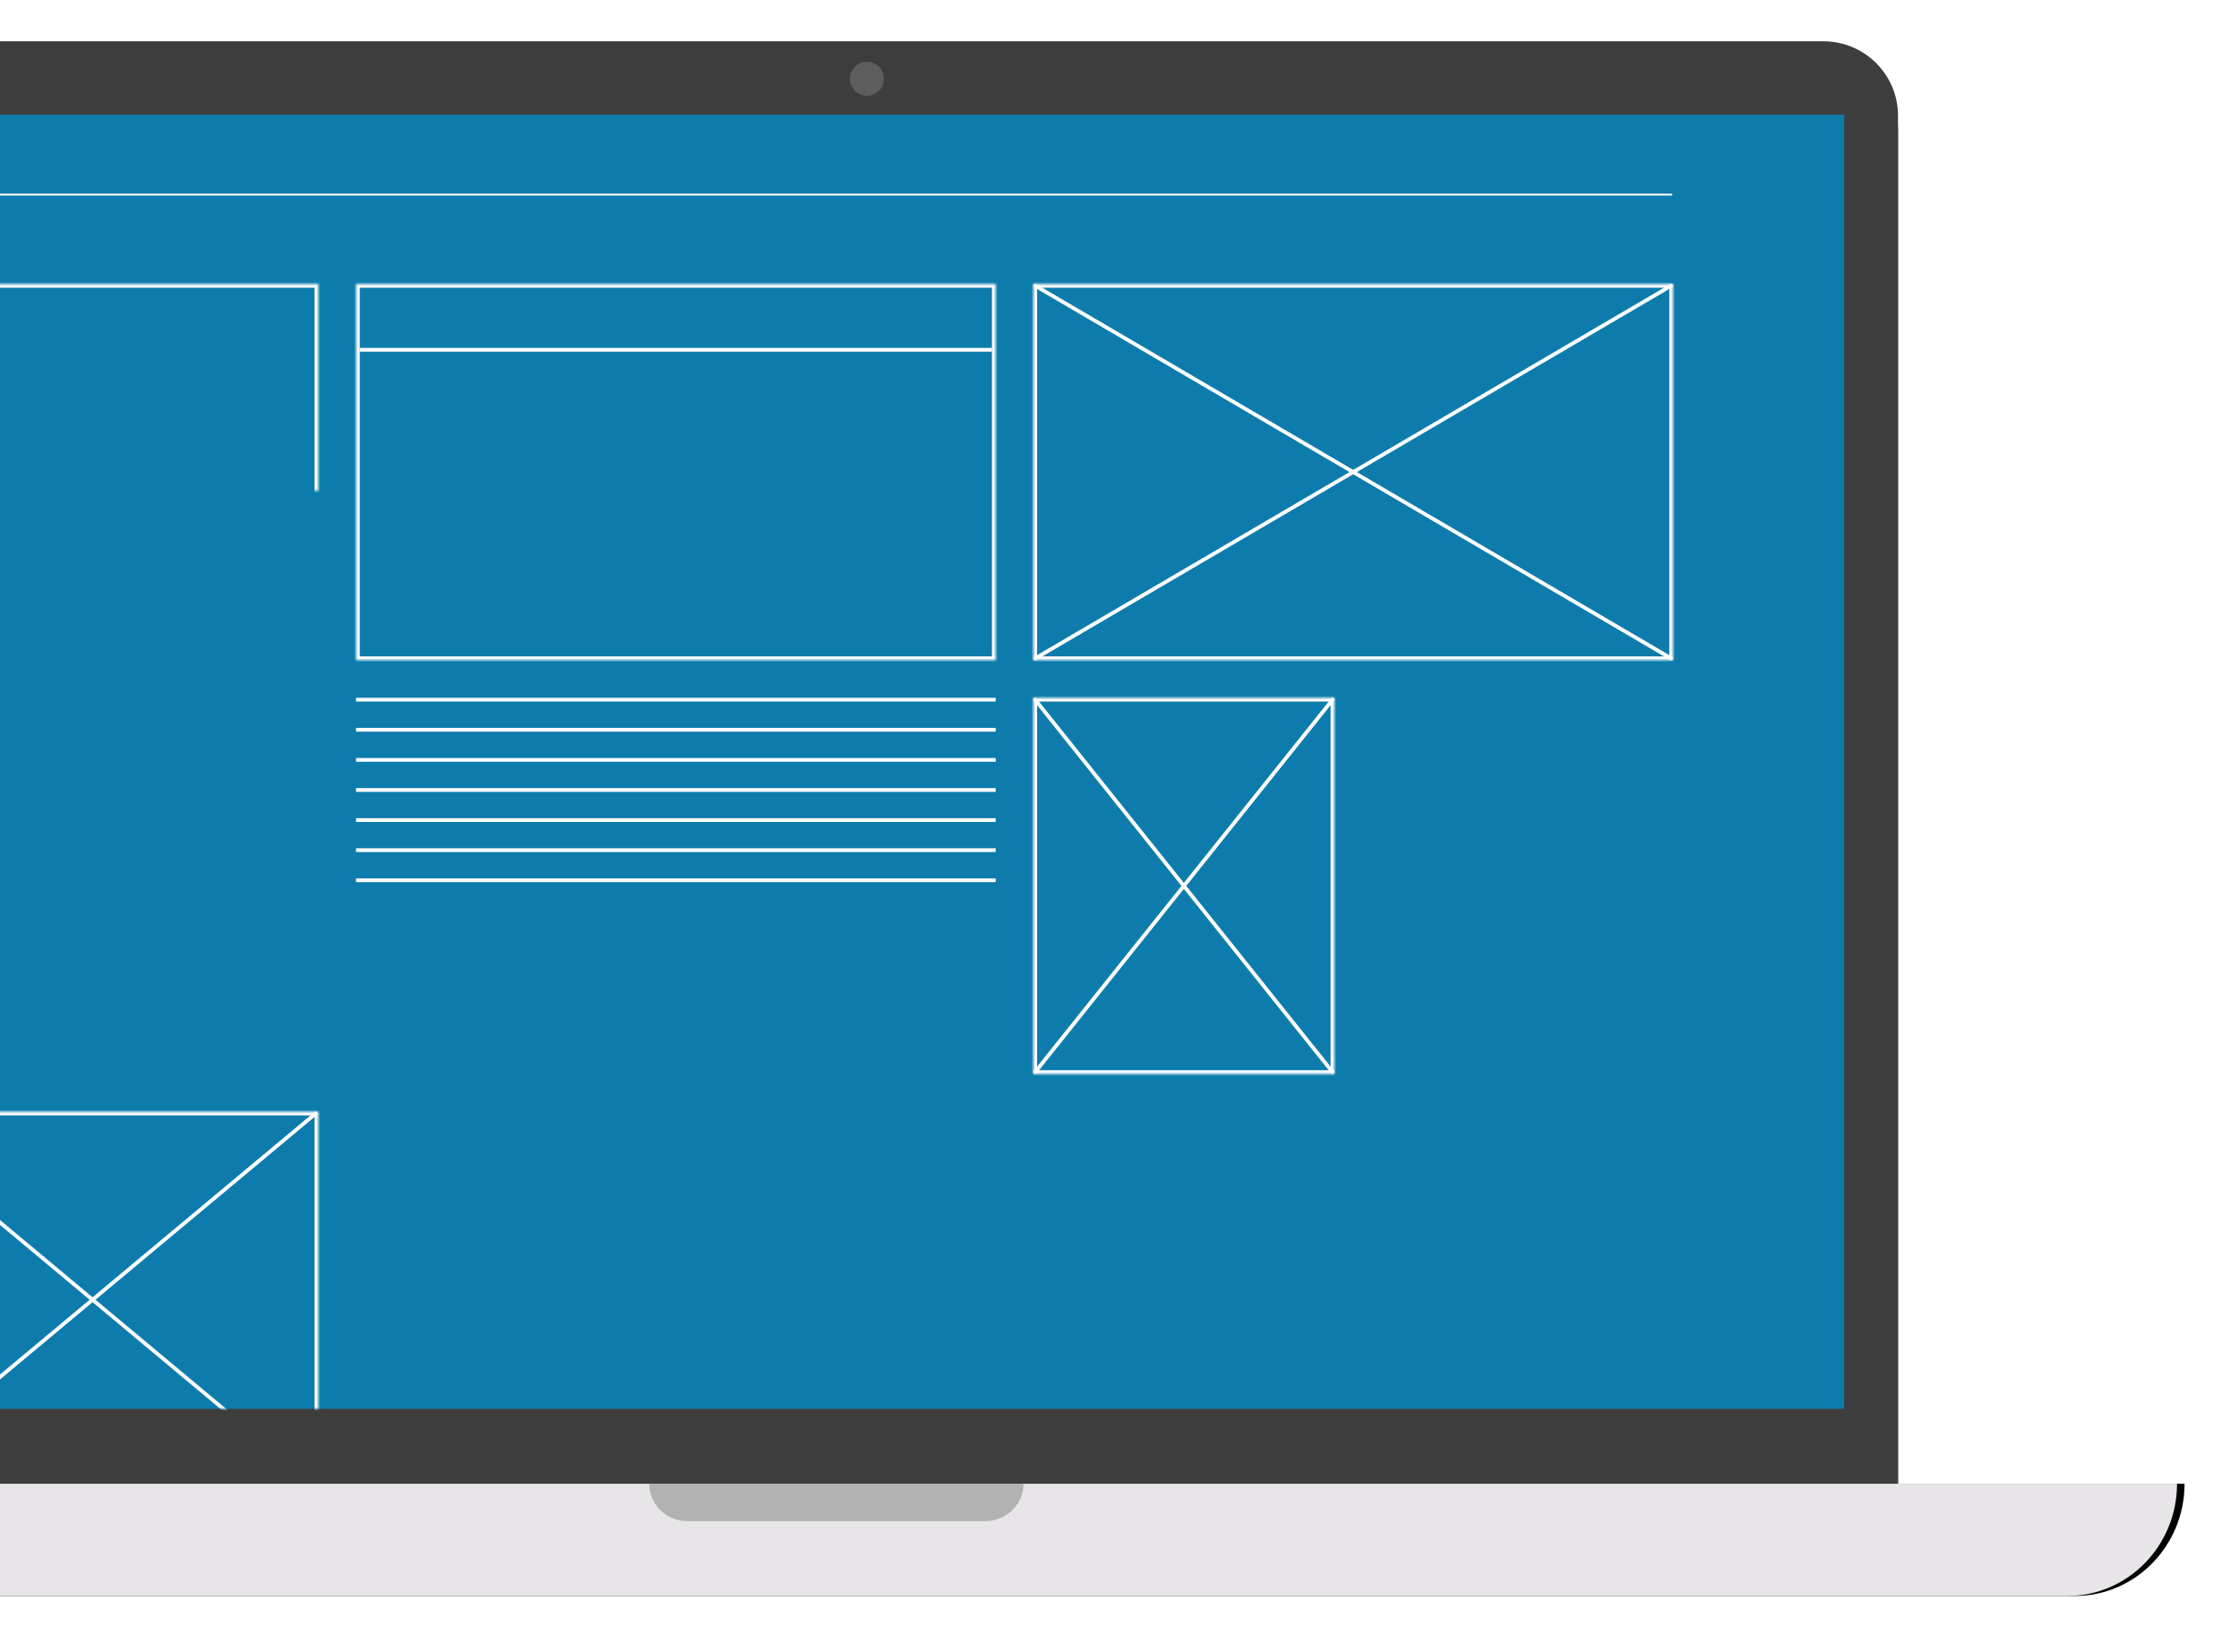 <?xml version="1.0" encoding="UTF-8" standalone="no"?>
<svg width="595px" height="439px" viewBox="0 0 595 439" version="1.1" xmlns="http://www.w3.org/2000/svg" xmlns:xlink="http://www.w3.org/1999/xlink">
    <!-- Generator: Sketch 41.1 (35376) - http://www.bohemiancoding.com/sketch -->
    <title>Mac</title>
    <desc>Created with Sketch.</desc>
    <defs>
        <path d="M364.239,383.404 L74.223,383.404 L74.223,19.789 C74.223,8.859 83.1,0 94.053,0 L364.239,0 L619.553,0 C630.509,0 639.383,8.859 639.383,19.789 L639.383,383.404 L364.239,383.404 Z" id="path-1"></path>
        <filter x="-50%" y="-50%" width="200%" height="200%" filterUnits="objectBoundingBox" id="filter-2">
            <feOffset dx="0" dy="4" in="SourceAlpha" result="shadowOffsetOuter1"></feOffset>
            <feGaussianBlur stdDeviation="7.5" in="shadowOffsetOuter1" result="shadowBlurOuter1"></feGaussianBlur>
            <feColorMatrix values="0 0 0 0 0.58   0 0 0 0 0.58   0 0 0 0 0.58  0 0 0 0.5 0" type="matrix" in="shadowBlurOuter1"></feColorMatrix>
        </filter>
        <path d="M713.532,383.404 C713.532,399.883 700.477,413.245 684.37,413.245 L29.239,413.245 C13.133,413.245 0.074,399.883 0.074,383.404 L713.532,383.404 Z" id="path-3"></path>
        <filter x="-50%" y="-50%" width="200%" height="200%" filterUnits="objectBoundingBox" id="filter-4">
            <feOffset dx="2" dy="0" in="SourceAlpha" result="shadowOffsetOuter1"></feOffset>
            <feGaussianBlur stdDeviation="7.5" in="shadowOffsetOuter1" result="shadowBlurOuter1"></feGaussianBlur>
            <feColorMatrix values="0 0 0 0 0.579   0 0 0 0 0.579   0 0 0 0 0.579  0 0 0 0.5 0" type="matrix" in="shadowBlurOuter1"></feColorMatrix>
        </filter>
        <polygon id="path-5" points="0 344 535.5 344 535.5 0 0 0"></polygon>
        <rect id="path-7" x="0" y="0" width="170" height="100"></rect>
        <mask id="mask-8" maskContentUnits="userSpaceOnUse" maskUnits="objectBoundingBox" x="0" y="0" width="170" height="100" fill="white">
            <use xlink:href="#path-7"></use>
        </mask>
        <rect id="path-9" x="0" y="0" width="170" height="100"></rect>
        <mask id="mask-10" maskContentUnits="userSpaceOnUse" maskUnits="objectBoundingBox" x="0" y="0" width="170" height="100" fill="white">
            <use xlink:href="#path-9"></use>
        </mask>
        <ellipse id="path-11" cx="9" cy="9" rx="3" ry="3"></ellipse>
        <mask id="mask-12" maskContentUnits="userSpaceOnUse" maskUnits="objectBoundingBox" x="0" y="0" width="6" height="6" fill="white">
            <use xlink:href="#path-11"></use>
        </mask>
        <ellipse id="path-13" cx="18" cy="9" rx="3" ry="3"></ellipse>
        <mask id="mask-14" maskContentUnits="userSpaceOnUse" maskUnits="objectBoundingBox" x="0" y="0" width="6" height="6" fill="white">
            <use xlink:href="#path-13"></use>
        </mask>
        <ellipse id="path-15" cx="27" cy="9" rx="3" ry="3"></ellipse>
        <mask id="mask-16" maskContentUnits="userSpaceOnUse" maskUnits="objectBoundingBox" x="0" y="0" width="6" height="6" fill="white">
            <use xlink:href="#path-15"></use>
        </mask>
        <rect id="path-17" x="0" y="0" width="80" height="100"></rect>
        <mask id="mask-18" maskContentUnits="userSpaceOnUse" maskUnits="objectBoundingBox" x="0" y="0" width="80" height="100" fill="white">
            <use xlink:href="#path-17"></use>
        </mask>
        <rect id="path-19" x="0" y="0" width="120" height="100"></rect>
        <mask id="mask-20" maskContentUnits="userSpaceOnUse" maskUnits="objectBoundingBox" x="0" y="0" width="120" height="100" fill="white">
            <use xlink:href="#path-19"></use>
        </mask>
        <rect id="path-21" x="410" y="155" width="80" height="45"></rect>
        <mask id="mask-22" maskContentUnits="userSpaceOnUse" maskUnits="objectBoundingBox" x="0" y="0" width="80" height="45" fill="white">
            <use xlink:href="#path-21"></use>
        </mask>
        <rect id="path-23" x="410" y="210" width="80" height="45"></rect>
        <mask id="mask-24" maskContentUnits="userSpaceOnUse" maskUnits="objectBoundingBox" x="0" y="0" width="80" height="45" fill="white">
            <use xlink:href="#path-23"></use>
        </mask>
        <rect id="path-25" x="320" y="265" width="170" height="90"></rect>
        <mask id="mask-26" maskContentUnits="userSpaceOnUse" maskUnits="objectBoundingBox" x="0" y="0" width="170" height="90" fill="white">
            <use xlink:href="#path-25"></use>
        </mask>
        <rect id="path-27" x="-40" y="45" width="170" height="100"></rect>
        <mask id="mask-28" maskContentUnits="userSpaceOnUse" maskUnits="objectBoundingBox" x="0" y="0" width="170" height="100" fill="white">
            <use xlink:href="#path-27"></use>
        </mask>
        <rect id="path-29" x="140" y="265" width="170" height="21"></rect>
        <mask id="mask-30" maskContentUnits="userSpaceOnUse" maskUnits="objectBoundingBox" x="0" y="0" width="170" height="21" fill="white">
            <use xlink:href="#path-29"></use>
        </mask>
        <rect id="path-31" x="-40" y="155" width="170" height="100"></rect>
        <mask id="mask-32" maskContentUnits="userSpaceOnUse" maskUnits="objectBoundingBox" x="0" y="0" width="170" height="100" fill="white">
            <use xlink:href="#path-31"></use>
        </mask>
        <rect id="path-33" x="140" y="296" width="170" height="59"></rect>
        <mask id="mask-34" maskContentUnits="userSpaceOnUse" maskUnits="objectBoundingBox" x="0" y="0" width="170" height="59" fill="white">
            <use xlink:href="#path-33"></use>
        </mask>
    </defs>
    <g id="Page-1" stroke="none" stroke-width="1" fill="none" fill-rule="evenodd">
        <g id="1" transform="translate(0, -1524)">
            <g id="Group-8-Copy-2" transform="translate(0, 1400)">
                <g id="macWatch" transform="translate(-135, 134)">
                    <g id="Mac" transform="translate(0, 0.977)">
                        <g id="Fill-4">
                            <use fill="black" fill-opacity="1" filter="url(#filter-2)" xlink:href="#path-1"></use>
                            <use fill="#3D3D3D" fill-rule="evenodd" xlink:href="#path-1"></use>
                        </g>
                        <g id="Fill-6">
                            <use fill="black" fill-opacity="1" filter="url(#filter-4)" xlink:href="#path-3"></use>
                            <use fill="#E7E5E7" fill-rule="evenodd" xlink:href="#path-3"></use>
                        </g>
                        <path d="M406.989,383.404 C406.989,388.898 402.438,393.351 396.823,393.351 L317.688,393.351 C312.075,393.351 307.521,388.898 307.521,383.404 L406.989,383.404 Z" id="Fill-12" fill="#B3B2B2"></path>
                        <g id="Screen" transform="translate(89.6, 19.5)">
                            <mask id="mask-6" fill="white">
                                <use xlink:href="#path-5"></use>
                            </mask>
                            <use id="Fill-10" fill="#0D7CAD" xlink:href="#path-5"></use>
                            <g id="Group-2" mask="url(#mask-6)" stroke="#FFFFFF">
                                <g transform="translate(320, 45)">
                                    <use id="Rectangle-116" mask="url(#mask-8)" stroke-width="2" xlink:href="#path-7"></use>
                                    <path d="M0.497,0.467 L169.503,99.533" id="Line" stroke-width="1" stroke-linecap="round"></path>
                                    <path d="M0.497,0.467 L169.503,99.533" id="Line-Copy-188" stroke-width="1" stroke-linecap="round" transform="translate(85, 50) scale(-1, 1) translate(-85, -50) "></path>
                                </g>
                            </g>
                            <g id="Group-12" mask="url(#mask-6)" stroke="#FFFFFF">
                                <g transform="translate(140, 45)">
                                    <use id="Rectangle-116" mask="url(#mask-10)" stroke-width="2" xlink:href="#path-9"></use>
                                    <path d="M1.5,17.5 L168.5,17.5" id="Line" stroke-width="1" stroke-linecap="square"></path>
                                    <use id="Oval-53" mask="url(#mask-12)" stroke-width="2" xlink:href="#path-11"></use>
                                    <use id="Oval-53-Copy" mask="url(#mask-14)" stroke-width="2" xlink:href="#path-13"></use>
                                    <use id="Oval-53-Copy-2" mask="url(#mask-16)" stroke-width="2" xlink:href="#path-15"></use>
                                </g>
                            </g>
                            <g id="Group-9" mask="url(#mask-6)" stroke="#FFFFFF">
                                <g transform="translate(320, 155)">
                                    <use id="Rectangle-116" mask="url(#mask-18)" stroke-width="2" xlink:href="#path-17"></use>
                                    <path d="M0.471,0.5 L79.529,99.5" id="Line" stroke-width="1" stroke-linecap="round"></path>
                                    <path d="M0.471,0.5 L79.529,99.5" id="Line-Copy-188" stroke-width="1" stroke-linecap="round" transform="translate(40, 50) scale(-1, 1) translate(-40, -50) "></path>
                                </g>
                            </g>
                            <g id="Group-11" mask="url(#mask-6)" stroke="#FFFFFF">
                                <g transform="translate(10, 265)">
                                    <use id="Rectangle-116" mask="url(#mask-20)" stroke-width="2" xlink:href="#path-19"></use>
                                    <path d="M0.706,0.5 L119.294,99.5" id="Line" stroke-width="1" stroke-linecap="round"></path>
                                    <path d="M0.706,0.5 L119.294,99.5" id="Line-Copy-188" stroke-width="1" stroke-linecap="round" transform="translate(60, 50) scale(-1, 1) translate(-60, -50) "></path>
                                </g>
                            </g>
                            <g id="Rectangle-116" mask="url(#mask-6)" stroke-width="2" stroke="#FFFFFF">
                                <use mask="url(#mask-22)" xlink:href="#path-21"></use>
                            </g>
                            <g id="Rectangle-116" mask="url(#mask-6)" stroke-width="2" stroke="#FFFFFF">
                                <use mask="url(#mask-24)" xlink:href="#path-23"></use>
                            </g>
                            <g id="Rectangle-117-Copy" mask="url(#mask-6)" stroke-width="2" stroke="#FFFFFF">
                                <use mask="url(#mask-26)" xlink:href="#path-25"></use>
                            </g>
                            <g id="Rectangle-117-Copy-2" mask="url(#mask-6)" stroke-width="2" stroke="#FFFFFF">
                                <use mask="url(#mask-28)" xlink:href="#path-27"></use>
                            </g>
                            <g id="Group-10" mask="url(#mask-6)" stroke="#FFFFFF" stroke-linecap="square">
                                <g transform="translate(140, 154)">
                                    <path d="M0.5,1.5 L169.5,1.5" id="Line"></path>
                                    <path d="M0.5,9.5 L169.5,9.5" id="Line-Copy-4"></path>
                                    <path d="M0.5,17.5 L169.5,17.5" id="Line-Copy-5"></path>
                                    <path d="M0.5,25.5 L169.5,25.5" id="Line-Copy-6"></path>
                                    <path d="M0.5,33.5 L169.5,33.5" id="Line-Copy-7"></path>
                                    <path d="M0.5,41.5 L169.5,41.5" id="Line-Copy-8"></path>
                                    <path d="M0.5,49.5 L169.5,49.5" id="Line-Copy-9"></path>
                                </g>
                            </g>
                            <g id="Rectangle-124-Copy" mask="url(#mask-6)" stroke-width="2" stroke="#FFFFFF">
                                <use mask="url(#mask-30)" xlink:href="#path-29"></use>
                            </g>
                            <g id="Rectangle-124-Copy-6" mask="url(#mask-6)" stroke-width="2" stroke="#FFFFFF">
                                <use mask="url(#mask-32)" xlink:href="#path-31"></use>
                            </g>
                            <g id="Rectangle-124-Copy-2" mask="url(#mask-6)" stroke-width="2" stroke="#FFFFFF">
                                <use mask="url(#mask-34)" xlink:href="#path-33"></use>
                            </g>
                            <g id="Group-13" mask="url(#mask-6)" stroke-linecap="square" stroke="#FFFFFF" stroke-width="0.5">
                                <g transform="translate(30, 21)" id="Line">
                                    <path d="M0.898,0.25 L459.535,0.25"></path>
                                </g>
                            </g>
                        </g>
                        <path d="M365.392,5.426 C367.89,5.426 369.915,7.448 369.915,9.944 C369.915,12.443 367.89,14.468 365.392,14.468 C362.894,14.468 360.872,12.443 360.872,9.944 C360.872,7.448 362.894,5.426 365.392,5.426" id="camera" fill="#5D5D5D"></path>
                    </g>
                </g>
            </g>
        </g>
    </g>
</svg>